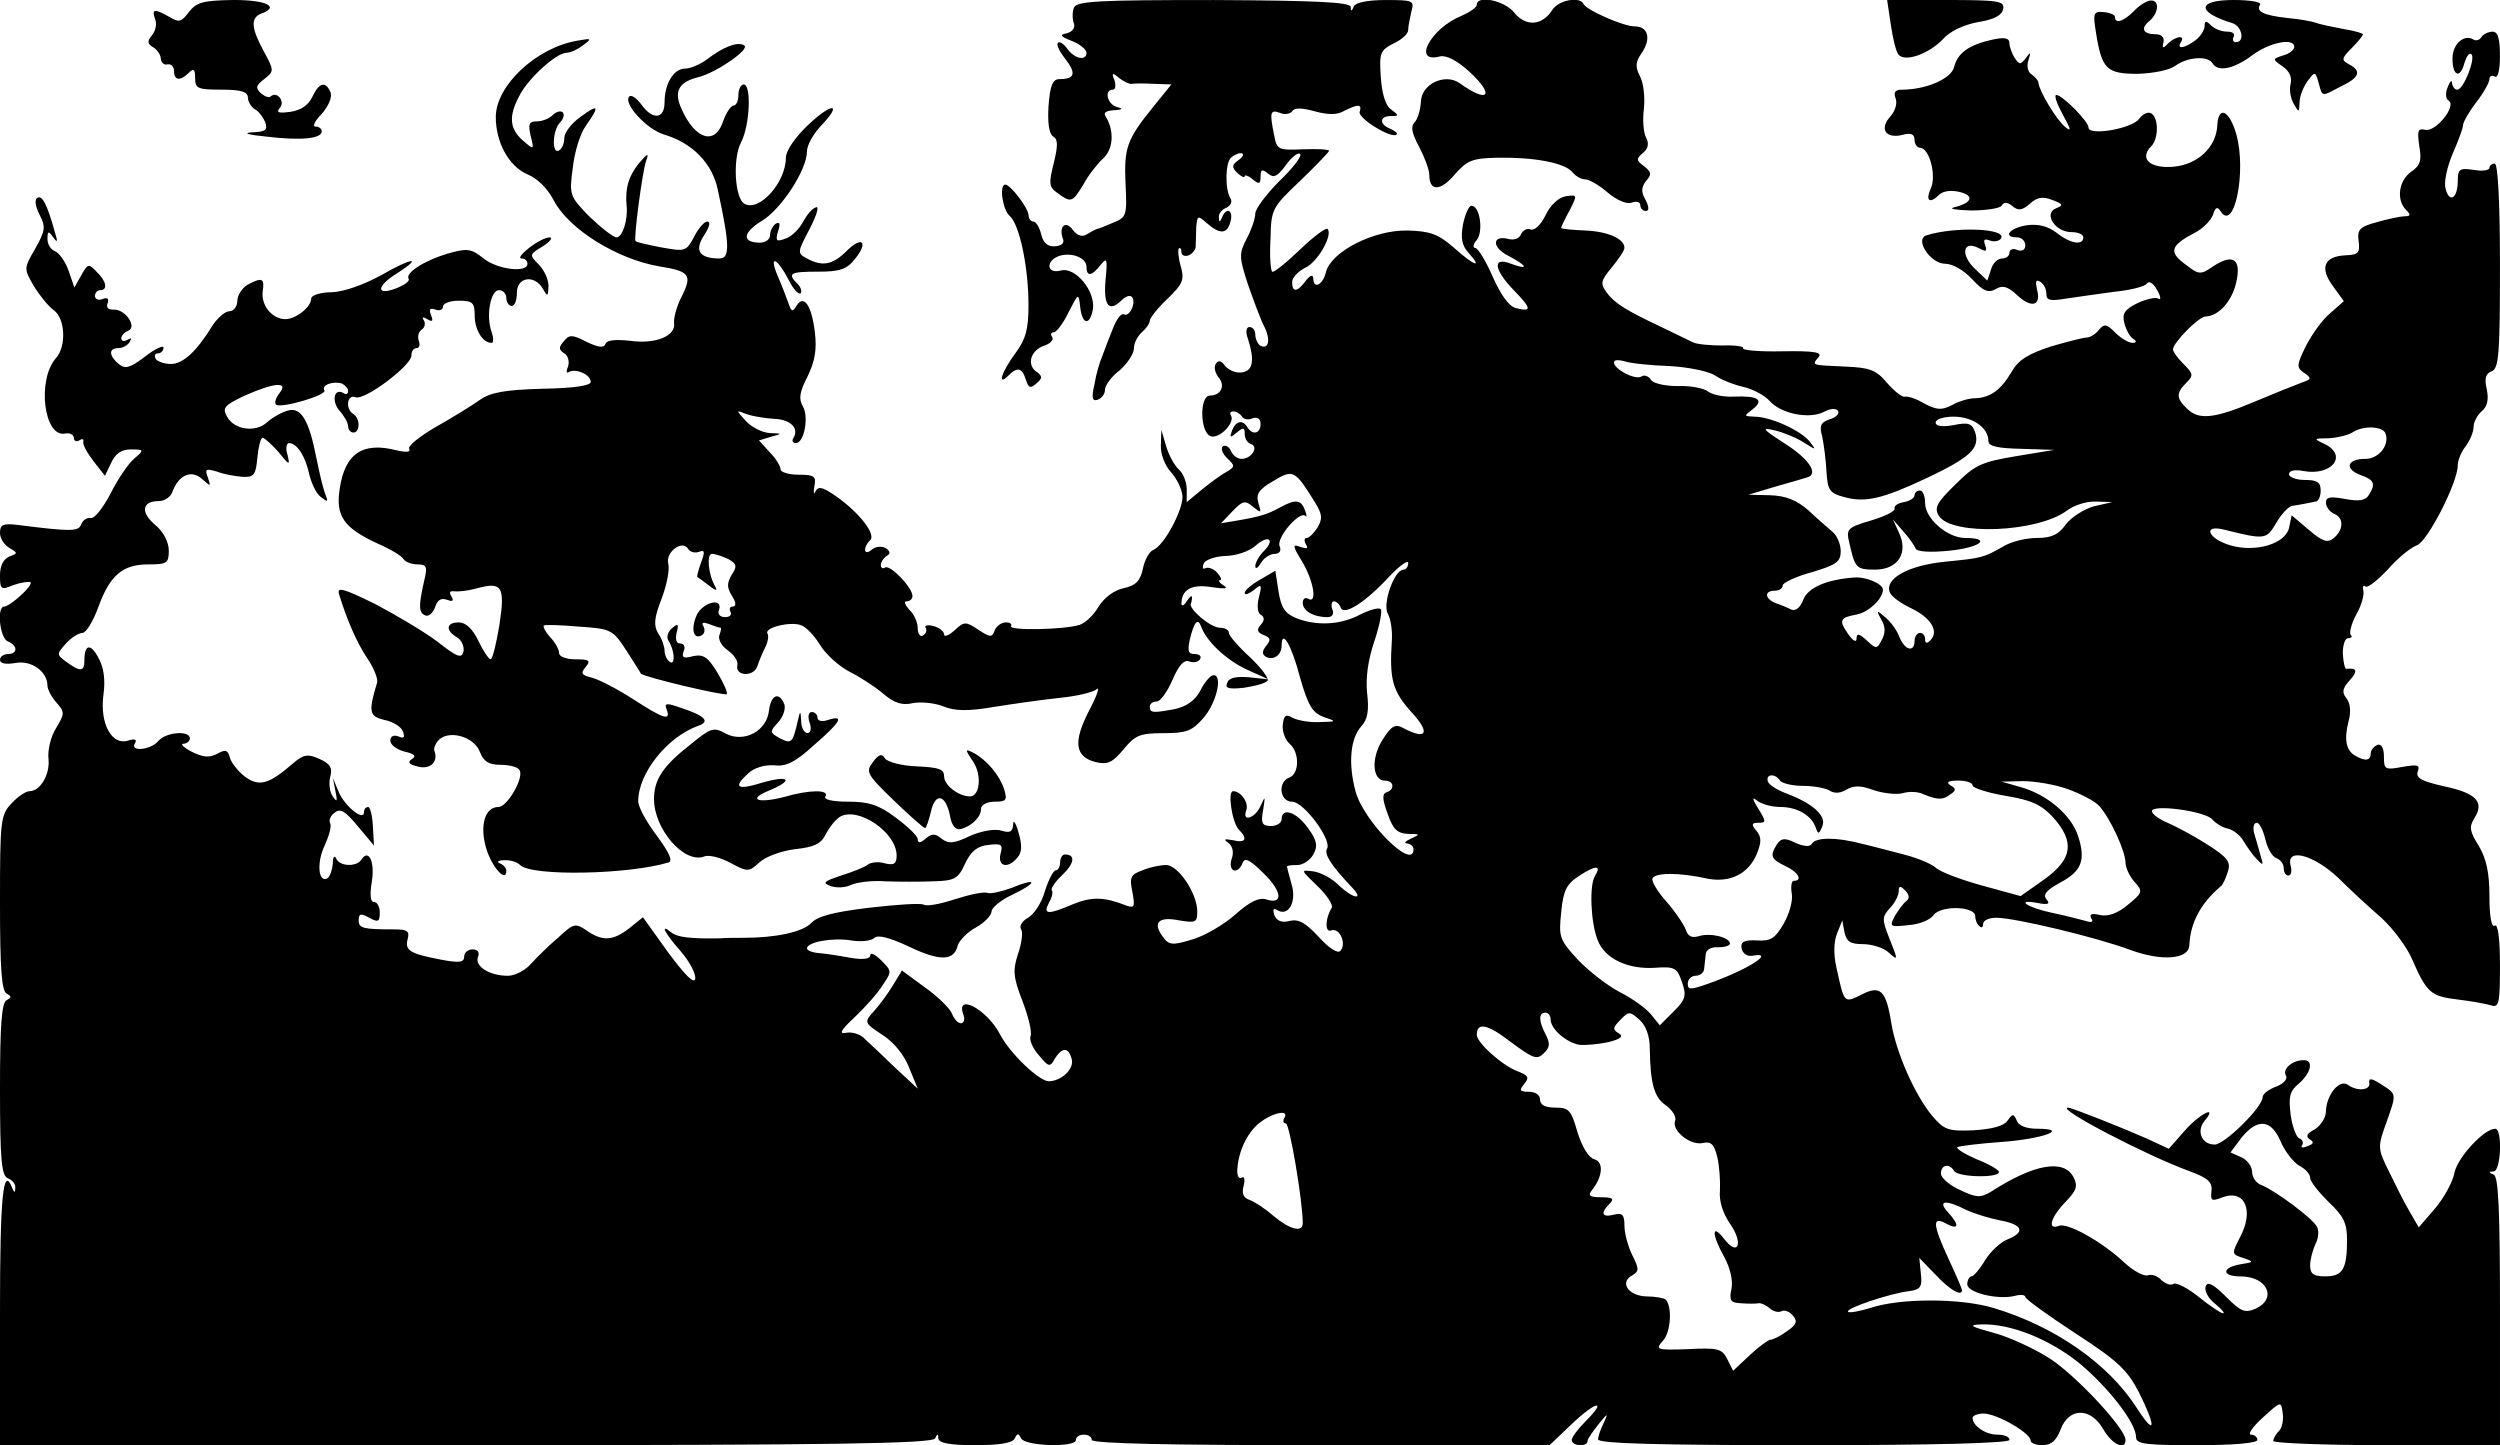 <?xml version="1.0" standalone="no"?>
<!DOCTYPE svg PUBLIC "-//W3C//DTD SVG 20010904//EN"
 "http://www.w3.org/TR/2001/REC-SVG-20010904/DTD/svg10.dtd">
<svg version="1.0" xmlns="http://www.w3.org/2000/svg"
 width="474pt" height="274pt" viewBox="0 0 474 274"
 preserveAspectRatio="xMidYMid meet">
<g transform="translate(0,274) scale(0.1,-0.1)"
fill="#000000" stroke="none">
<path d="M358 2717 c-14 -19 -19 -20 -37 -9 -28 16 -34 15 -27 -4 4 -9 1 -23
-6 -31 -9 -11 -9 -16 3 -23 8 -5 14 -15 14 -22 1 -7 6 -12 13 -10 7 1 12 -5
12 -13 0 -18 12 -19 28 -3 9 9 12 7 12 -10 0 -20 5 -22 50 -22 37 0 50 -4 50
-15 0 -7 6 -18 13 -22 8 -4 16 -16 20 -25 5 -15 0 -18 -26 -19 -18 -1 -5 -5
28 -8 66 -8 105 -4 105 10 0 5 -5 9 -12 9 -6 0 -1 11 12 24 13 15 20 32 17 40
-9 23 -22 20 -35 -8 -7 -15 -21 -25 -41 -28 -23 -3 -28 -2 -20 8 10 12 -6 32
-18 21 -3 -3 -11 0 -18 6 -11 10 -10 15 6 27 19 15 19 16 -1 53 -24 44 -25 63
-5 71 36 13 11 26 -52 26 -58 -1 -70 -4 -85 -23z"/>
<path d="M2036 2725 c-3 -8 -3 -21 0 -29 3 -8 -2 -16 -13 -19 -15 -3 -13 -6
10 -15 15 -6 27 -16 27 -22 0 -16 -22 -12 -36 7 -7 10 -15 15 -18 12 -4 -3 3
-17 14 -31 21 -27 18 -38 -11 -38 -13 0 -18 -11 -21 -51 -2 -32 1 -53 9 -58 9
-5 9 -17 1 -50 -10 -39 -9 -46 7 -57 26 -19 28 -18 49 16 9 17 26 39 37 49 20
18 22 52 6 79 -6 8 -1 12 15 13 17 1 18 3 6 6 -19 5 -25 33 -8 33 5 0 6 8 3
18 -6 14 -4 15 9 4 9 -7 20 -12 24 -11 5 1 24 1 42 0 l33 -1 -34 -42 c-51 -63
-56 -78 -53 -147 3 -59 2 -63 -23 -73 -14 -6 -28 -12 -31 -12 -3 -1 -11 -5
-19 -10 -9 -6 -18 -3 -27 8 -13 19 -27 7 -19 -16 4 -9 -2 -14 -15 -15 -13 -1
-22 6 -26 23 -3 13 -10 24 -15 24 -5 0 -9 6 -9 13 -1 13 -34 57 -44 57 -12 0
-5 -48 8 -59 19 -16 36 -97 36 -170 0 -45 -5 -64 -25 -91 -26 -35 -35 -64 -13
-42 17 17 26 15 33 -8 5 -16 9 -17 20 -7 12 10 12 14 -1 23 -18 14 -9 41 17
49 11 4 17 11 14 16 -4 5 -2 9 3 9 5 0 18 17 28 38 19 37 19 37 22 10 4 -34
18 -36 24 -5 6 34 -33 82 -61 74 -27 -7 -29 19 -2 28 24 7 51 -4 51 -21 0 -19
10 -18 27 4 12 15 13 11 9 -30 -4 -49 7 -61 32 -36 6 6 15 9 18 5 9 -9 -4 -39
-15 -33 -5 3 -14 -9 -21 -27 -7 -17 -16 -41 -20 -52 -5 -11 -12 -35 -15 -54
-6 -26 -4 -32 6 -29 8 3 14 11 14 19 0 8 12 25 28 37 15 13 27 32 27 42 0 10
7 23 15 30 8 7 15 17 15 22 0 5 15 24 33 41 29 28 33 36 26 61 -5 17 -6 32 -4
35 3 2 5 -1 5 -7 0 -6 6 -9 14 -6 7 3 13 11 13 17 0 7 1 23 1 36 2 23 3 23 20
8 25 -22 39 -21 45 3 6 22 -8 28 -16 8 -4 -10 -6 -10 -6 0 -1 7 6 15 14 18 8
4 12 11 8 18 -11 17 -10 70 2 78 17 13 31 8 14 -5 -14 -10 -14 -14 -3 -25 8
-7 14 -10 14 -6 0 3 7 1 15 -6 12 -10 15 -9 15 5 0 14 3 15 14 6 11 -9 18 -6
34 16 11 15 23 25 27 21 4 -4 -14 -27 -39 -51 -25 -25 -46 -53 -46 -62 0 -9
-7 -30 -16 -47 -15 -29 -15 -35 2 -87 11 -31 24 -67 31 -80 13 -26 8 -45 -8
-36 -5 4 -9 13 -9 21 0 8 -5 14 -11 14 -6 0 -8 -9 -3 -22 13 -41 10 -61 -11
-64 -11 -2 -25 4 -32 12 -7 10 -13 12 -18 4 -4 -6 -1 -17 5 -25 14 -16 5 -35
-16 -35 -20 0 -19 -69 1 -77 17 -6 47 26 39 39 -3 5 -1 8 5 8 5 0 12 -4 16
-10 3 -5 12 -7 20 -3 9 3 15 -1 15 -11 0 -18 -15 -22 -25 -6 -9 15 -22 12 -29
-6 -5 -14 -4 -15 9 -4 12 10 15 10 15 -3 0 -8 5 -17 12 -19 15 -5 1 -28 -18
-28 -8 0 -17 7 -20 15 -4 8 -10 12 -15 9 -5 -3 -2 -13 7 -22 16 -15 16 -17 -1
-27 -10 -5 -31 -21 -46 -33 l-29 -24 0 25 c0 13 -7 30 -15 37 -8 7 -19 27 -24
44 l-9 31 -1 -29 c-1 -17 8 -39 19 -51 11 -12 21 -32 22 -46 1 -26 -35 -94
-56 -102 -7 -3 -16 -19 -19 -35 -5 -23 -13 -32 -36 -37 -19 -4 -37 -18 -48
-35 -9 -16 -26 -32 -37 -35 -30 -9 -135 -11 -129 -2 2 4 -2 7 -10 7 -8 0 -18
-7 -21 -15 -5 -14 -8 -14 -31 1 -24 16 -27 16 -45 -1 -11 -10 -20 -13 -20 -8
0 6 -9 13 -20 16 -11 3 -18 1 -15 -3 3 -5 1 -11 -5 -15 -5 -3 -10 3 -10 14 0
11 -7 27 -16 35 -8 9 -11 16 -5 16 6 0 11 4 11 10 0 16 -42 60 -52 54 -4 -3
-8 -1 -8 5 0 5 5 13 11 17 8 4 7 9 -2 15 -8 4 -19 3 -26 -3 -15 -13 -18 3 -3
18 12 12 -26 58 -72 88 -20 13 -27 14 -32 4 -3 -7 -4 -3 -2 10 4 19 0 22 -30
22 -19 0 -34 5 -34 10 0 6 -9 21 -21 33 l-20 22 23 7 c22 6 22 6 -3 7 -14 1
-34 11 -45 23 -19 21 -19 21 1 13 11 -4 35 -8 52 -9 32 -1 49 -18 37 -37 -3
-5 -1 -9 5 -9 16 0 25 51 13 70 -8 14 -6 27 9 56 14 29 18 51 14 84 -6 51 -21
73 -35 50 -7 -12 -10 -11 -15 5 -4 11 -13 35 -21 53 -17 41 0 33 22 -10 8 -16
18 -27 22 -24 3 4 0 12 -6 18 -20 20 -14 23 39 23 41 0 54 4 70 24 26 32 14
45 -16 15 -26 -26 -46 -30 -75 -14 -19 10 -18 12 5 56 13 25 19 44 12 41 -7
-2 -17 -14 -24 -27 -7 -13 -21 -28 -33 -32 -18 -7 -20 -5 -15 13 5 15 4 19 -4
15 -6 -4 -11 -14 -11 -22 0 -8 -9 -14 -19 -14 -35 0 -33 19 3 41 37 22 86 97
86 132 0 12 12 33 27 49 42 44 20 44 -26 0 -24 -23 -41 -48 -41 -61 0 -47 -51
-104 -79 -87 -18 11 -22 86 -6 116 17 33 20 110 5 110 -5 0 -10 -9 -10 -20 0
-11 -4 -20 -9 -20 -5 0 -14 -13 -20 -30 -15 -46 -53 -35 -79 24 -15 33 -5 51
33 60 34 9 98 53 86 60 -12 8 -40 -3 -70 -26 -13 -10 -32 -18 -42 -18 -22 0
-39 -29 -39 -64 0 -32 -23 -34 -44 -4 -9 12 -19 19 -23 15 -12 -13 33 -62 66
-72 54 -16 92 -55 102 -105 23 -106 23 -130 3 -130 -38 0 -48 15 -29 44 10 15
13 26 6 26 -6 0 -17 -13 -25 -29 -15 -28 -17 -28 -62 -20 -26 5 -48 10 -49 12
-4 4 13 132 20 152 6 16 3 15 -14 -5 -19 -24 -26 -46 -23 -80 3 -27 -8 -60
-19 -60 -6 0 -29 18 -51 39 -38 39 -39 41 -32 93 3 29 14 65 25 80 27 38 24
42 -11 16 -17 -12 -30 -30 -30 -39 0 -10 -4 -21 -10 -24 -14 -9 -13 38 2 53 6
6 9 15 5 19 -4 4 -13 1 -19 -5 -7 -7 -20 -12 -30 -12 -15 0 -17 -5 -12 -27 7
-28 7 -28 -15 -9 -25 22 -27 46 -6 85 16 32 70 81 89 81 7 0 21 6 31 14 18 13
17 14 -10 9 -78 -13 -155 -85 -155 -145 0 -48 25 -93 59 -108 20 -8 39 -27 51
-50 28 -54 119 -111 200 -125 57 -9 63 -16 43 -56 -10 -19 -16 -42 -15 -51 4
-25 -35 -41 -84 -34 -28 3 -44 1 -46 -6 -3 -8 -13 -7 -36 4 -27 14 -33 14 -43
1 -10 -11 -10 -16 1 -23 7 -4 10 -15 7 -25 -4 -9 -3 -14 2 -10 13 7 41 -5 41
-19 0 -7 -31 -12 -92 -13 -71 -2 -98 -7 -118 -21 -14 -10 -51 -33 -83 -51 -31
-18 -55 -37 -51 -42 3 -6 -5 -7 -23 -3 -65 17 -99 -5 -109 -73 -8 -52 8 -74
73 -104 23 -10 45 -23 48 -29 3 -5 15 -10 26 -10 18 0 20 -4 13 -32 -11 -49
-10 -60 3 -65 6 -2 14 5 18 16 4 13 11 18 22 14 11 -4 14 -3 9 6 -5 8 -3 11 5
10 8 -1 26 1 41 5 50 14 56 5 45 -68 -6 -36 -13 -66 -17 -66 -3 0 -14 16 -23
35 -11 23 -24 35 -37 35 -24 0 -26 -15 -4 -28 9 -5 14 -17 13 -26 -3 -15 -11
-13 -49 17 -25 19 -79 51 -119 72 -61 30 -73 33 -68 18 14 -46 33 -91 54 -122
12 -18 20 -38 18 -45 -17 -56 -15 -64 14 -71 16 -3 32 -13 35 -22 4 -11 2 -14
-9 -9 -9 3 -15 0 -15 -8 0 -8 12 -17 27 -21 19 -4 23 -9 14 -14 -9 -6 -6 -10
10 -14 24 -7 40 8 33 28 -3 6 2 17 10 24 21 17 66 3 76 -25 7 -18 17 -24 39
-24 16 0 33 -4 36 -10 9 -14 -23 -70 -40 -70 -26 0 -36 -36 -23 -79 11 -36 38
-65 38 -42 0 5 -6 12 -12 14 -7 3 -4 6 7 6 12 1 25 -3 31 -9 22 -22 207 -18
282 5 8 3 0 20 -23 51 -19 25 -35 54 -35 65 0 53 55 122 114 143 23 8 13 19
-33 34 -28 10 -32 9 -27 -3 8 -22 -4 -19 -63 19 -29 19 -64 37 -78 41 -20 5
-23 8 -13 20 11 13 7 15 -19 15 -17 0 -31 5 -31 12 0 6 -7 20 -17 30 -9 10
-14 20 -12 22 2 2 32 1 67 -2 61 -4 64 -6 90 -46 14 -22 27 -42 27 -43 3 -6
159 -43 163 -39 2 3 -6 21 -18 41 -18 30 -27 35 -46 31 -18 -5 -22 -3 -18 9 4
8 1 15 -6 15 -8 0 -10 8 -7 21 4 16 3 18 -9 8 -7 -6 -11 -16 -7 -23 12 -18 14
-48 3 -41 -5 3 -10 13 -10 21 0 8 -5 23 -12 33 -9 15 -8 29 6 65 10 26 16 56
13 67 -6 22 27 47 38 28 4 -6 13 -8 21 -5 10 4 11 0 3 -21 -5 -14 -8 -26 -7
-27 2 -1 12 -8 22 -16 13 -10 17 -11 12 -2 -13 22 -17 62 -6 62 6 0 20 -5 31
-10 16 -9 17 -14 6 -30 -9 -16 -9 -24 1 -40 8 -13 8 -20 1 -20 -5 0 -7 -4 -4
-10 3 -5 -1 -10 -10 -10 -10 0 -15 6 -12 13 9 25 -30 16 -42 -9 -12 -27 -6
-48 10 -38 5 3 6 10 3 16 -5 8 -1 9 10 5 10 -4 19 -7 22 -7 2 0 1 -6 -2 -14
-3 -8 4 -21 16 -29 11 -8 20 -20 18 -28 -5 -21 31 -23 38 -2 3 10 10 26 15 36
5 10 7 22 4 26 -6 11 42 23 63 16 10 -3 26 -20 37 -38 11 -18 35 -39 53 -49
18 -9 47 -27 64 -41 23 -20 38 -25 59 -20 16 3 42 0 57 -6 22 -9 46 -10 98 -1
38 6 94 14 124 17 30 3 61 10 69 16 7 7 1 -12 -14 -40 -31 -60 -27 -88 13 -98
22 -5 31 -1 52 24 22 27 31 31 76 31 43 0 54 4 75 28 25 28 38 82 20 82 -6 0
-17 -13 -25 -29 -10 -19 -26 -30 -47 -35 -42 -8 -49 -8 -49 4 0 6 6 10 13 10
7 0 20 18 30 41 12 28 22 39 32 35 8 -3 17 -1 20 4 4 6 -1 10 -10 10 -12 0
-14 6 -9 28 8 33 15 41 21 25 10 -29 48 -64 86 -82 l42 -19 -37 4 c-24 2 -38
-1 -41 -10 -5 -11 2 -13 31 -10 20 3 40 8 45 13 4 4 -11 24 -33 45 -22 20 -40
41 -40 46 0 6 -8 10 -18 10 -17 0 -60 37 -54 46 1 2 2 7 2 12 0 4 -5 0 -10 -8
-5 -8 -10 -10 -10 -5 0 27 19 38 56 32 27 -4 34 -3 24 3 -8 5 -11 10 -7 10 4
0 2 6 -5 14 -7 8 -17 11 -22 9 -5 -3 -7 0 -4 8 2 7 20 14 41 15 20 0 46 9 57
19 24 22 39 13 16 -10 -9 -9 -16 -22 -16 -28 0 -7 5 -4 11 6 5 9 17 17 26 17
9 0 13 6 9 15 -6 16 38 67 49 57 3 -4 3 1 -1 11 -7 20 -18 21 -47 5 -24 -13
-36 -17 -82 -25 l-30 -5 22 23 c19 20 24 21 39 8 15 -12 16 -12 10 7 -5 17 0
26 28 42 38 23 41 21 79 -40 14 -23 15 -31 5 -48 -7 -11 -16 -20 -21 -20 -4 0
-5 -5 -1 -12 5 -8 2 -9 -10 -5 -16 6 -16 3 3 -28 22 -37 29 -81 11 -70 -5 3
-10 0 -10 -8 0 -15 20 -27 47 -27 9 0 13 6 9 15 -3 8 -1 15 3 15 5 0 11 -6 13
-12 6 -16 47 10 93 60 19 20 35 31 35 25 0 -7 -4 -13 -9 -13 -17 0 -40 -63
-30 -83 6 -10 9 -33 8 -50 -5 -75 1 -97 37 -137 37 -40 29 -54 -16 -30 -15 8
-22 4 -39 -23 -22 -35 -19 -77 5 -77 17 0 19 -17 3 -22 -9 -3 -8 -14 2 -41 10
-29 18 -37 39 -38 23 0 23 -1 5 -9 -11 -5 -14 -9 -7 -9 6 -1 12 -5 12 -11 0
-42 -95 53 -110 110 -14 52 -10 100 11 123 12 13 15 30 11 63 -3 30 2 64 14
99 10 30 15 57 12 60 -3 4 -21 -1 -39 -10 -37 -20 -83 -22 -121 -7 -22 9 -29
20 -34 51 l-6 39 -29 -17 c-16 -9 -29 -20 -29 -25 0 -5 7 -2 17 5 15 13 16 11
10 -13 -4 -15 -3 -30 3 -33 8 -5 8 -11 0 -20 -8 -9 -6 -14 6 -19 13 -5 14 -9
5 -20 -8 -10 -9 -16 -1 -21 14 -8 30 3 30 21 0 33 19 1 35 -61 15 -52 23 -66
44 -74 26 -9 26 -9 -7 -10 -18 -1 -41 3 -51 8 -13 8 -17 5 -19 -14 -1 -12 5
-28 13 -35 19 -16 19 -56 0 -64 -23 -8 -19 -46 5 -46 22 0 76 -73 66 -89 -6
-10 8 -32 47 -73 25 -26 2 -22 -25 4 -13 13 -34 24 -48 26 -25 3 -24 3 8 -28
18 -17 30 -36 27 -41 -13 -21 -13 -48 -1 -43 16 6 30 -26 17 -39 -5 -5 -21 5
-41 27 -25 27 -38 34 -55 30 -15 -4 -24 0 -29 11 -3 10 -2 14 5 10 21 -14 38
14 28 48 -5 18 -9 33 -9 34 0 2 9 3 20 3 10 0 24 9 30 20 9 16 7 27 -10 50
-22 31 -50 40 -50 17 0 -7 -9 -13 -20 -13 -17 0 -20 5 -15 31 4 26 4 27 -5 7
-10 -23 -36 -32 -27 -8 5 14 -10 36 -25 36 -11 0 -2 -60 11 -73 17 -17 13 -26
-11 -20 -17 3 -19 2 -9 -5 8 -6 11 -18 6 -31 -7 -24 12 -30 21 -7 4 11 14 6
40 -20 36 -35 37 -60 4 -49 -13 4 -31 -5 -57 -28 -21 -19 -58 -41 -82 -48 -39
-12 -45 -11 -57 6 -19 26 -7 38 32 30 31 -5 34 -4 34 17 0 34 -36 88 -59 88
-11 0 -31 -4 -45 -10 -22 -8 -25 -13 -19 -41 5 -28 4 -31 -11 -26 -43 17 -66
17 -101 3 -49 -21 -58 -20 -46 3 6 10 8 21 5 23 -2 3 6 16 20 29 23 22 26 39
5 39 -5 0 -9 -7 -9 -15 0 -8 -4 -15 -8 -15 -5 0 -14 -18 -21 -40 -6 -22 -21
-44 -32 -50 -11 -6 -17 -16 -13 -22 4 -5 1 -27 -6 -47 -10 -31 -9 -44 9 -90
11 -29 18 -58 15 -65 -3 -7 4 -24 16 -37 18 -22 21 -23 30 -6 14 22 26 22 32
-1 5 -19 -20 -42 -44 -42 -19 1 -74 54 -92 89 -25 48 -86 80 -69 36 3 -8 0
-15 -5 -15 -6 0 -13 8 -17 18 -3 9 -26 32 -50 49 l-45 33 -17 -28 c-9 -15 -25
-37 -36 -49 -19 -21 -19 -22 16 -45 22 -14 42 -39 51 -63 l16 -39 -42 39 c-23
22 -49 47 -58 55 -8 9 -24 14 -35 12 -15 -3 -12 4 16 30 20 19 44 46 53 61 17
25 17 26 -3 46 -12 12 -21 16 -21 10 0 -7 -13 -9 -37 -5 -21 4 -48 8 -60 9
-13 1 -23 5 -23 9 0 12 49 21 84 15 19 -3 38 -1 44 5 6 6 28 1 66 -17 59 -28
85 -27 92 3 3 9 18 25 35 34 16 9 29 23 29 30 0 7 18 22 40 32 48 23 47 33 -1
13 -19 -7 -40 -12 -46 -10 -7 3 -35 -3 -63 -12 -27 -9 -54 -14 -59 -10 -6 3
-52 0 -103 -6 -67 -8 -98 -16 -110 -29 -16 -17 -67 -28 -128 -28 -14 0 -34 0
-45 -1 -55 -1 -81 2 -92 11 -23 19 -13 -1 18 -36 17 -20 29 -43 27 -52 -2 -10
-19 7 -51 50 l-48 67 -26 -21 c-31 -24 -51 -25 -81 -4 -21 14 -24 14 -53 -13
-18 -15 -41 -38 -52 -50 -11 -13 -31 -23 -44 -23 -35 0 -63 18 -57 35 4 9 0
15 -10 15 -9 0 -16 -6 -16 -14 0 -11 -10 -12 -46 -5 -57 11 -67 17 -61 39 4
15 -1 18 -27 18 -57 0 -66 2 -66 17 0 13 4 14 20 5 17 -9 20 -8 20 10 0 11 -5
20 -11 20 -7 0 -8 14 -4 39 6 37 -6 63 -20 41 -9 -14 -42 -13 -48 3 -3 6 -6 2
-6 -10 -1 -12 -5 -24 -10 -28 -18 -10 -21 31 -5 63 8 18 13 36 10 41 -3 5 0
14 8 20 11 9 20 4 44 -25 l31 -37 -2 36 c-1 20 -5 37 -9 37 -5 0 -8 -5 -8 -10
0 -18 -37 12 -48 39 l-11 26 5 -25 c4 -19 3 -22 -5 -10 -6 8 -8 25 -5 37 5 17
0 25 -20 34 -22 10 -30 9 -49 -7 -47 -41 -65 -46 -92 -27 -13 10 -26 26 -29
36 -4 15 -8 17 -24 8 -15 -8 -27 -7 -49 4 -15 8 -22 15 -15 15 6 0 12 5 12 10
0 16 -46 12 -60 -5 -14 -17 -55 -21 -44 -4 4 7 0 9 -13 5 -31 -10 -54 32 -47
86 4 28 1 52 -9 70 -15 29 -27 27 -27 -4 0 -22 -8 -22 -34 -3 -19 14 -19 15
-1 35 10 11 24 20 31 20 7 0 20 21 30 48 22 61 46 82 95 82 35 0 39 2 39 26 0
16 -10 36 -26 49 -28 24 -25 45 7 45 11 0 23 8 26 18 12 32 36 42 56 24 17
-15 17 -15 11 3 -6 16 -4 17 17 11 13 -5 35 -9 49 -10 22 -1 25 4 28 37 2 20
6 37 10 37 3 0 17 -12 30 -27 21 -26 22 -26 17 -5 -4 12 -2 22 3 22 15 0 31
-25 38 -58 4 -17 13 -37 22 -44 14 -11 15 -10 8 7 -4 11 -11 41 -16 66 -14 72
-29 97 -53 91 -12 -3 -30 -13 -40 -22 -22 -21 -64 -15 -77 11 -9 16 -4 21 34
39 56 25 84 27 66 5 -7 -9 -10 -18 -7 -22 9 -8 98 18 92 27 -6 10 16 18 33 13
6 -3 12 -9 12 -14 0 -6 -4 -8 -9 -4 -18 10 -23 -16 -7 -34 9 -10 16 -23 16
-29 0 -7 5 -12 10 -12 13 0 13 27 0 35 -16 10 -12 38 4 32 17 -7 106 60 106
79 0 8 4 14 10 14 5 0 7 6 4 14 -3 8 0 17 5 21 6 3 8 11 5 17 -5 7 -2 8 6 3
10 -6 12 -4 7 8 -4 11 -2 14 9 10 7 -3 14 0 14 6 0 6 14 11 30 11 26 0 30 -4
30 -28 0 -27 15 -52 32 -52 4 0 4 9 0 21 -11 30 -2 79 14 79 8 0 14 -7 14 -15
0 -8 5 -15 10 -15 6 0 10 11 10 25 0 30 33 35 49 8 9 -16 10 -16 11 5 0 12 -8
30 -19 41 -18 18 -17 19 8 34 14 9 20 17 13 17 -8 0 -25 -9 -39 -20 -14 -11
-21 -20 -14 -20 6 0 11 -4 11 -10 0 -18 -57 -11 -83 10 -24 19 -31 20 -69 9
-44 -13 -81 -37 -73 -48 2 -4 -9 -12 -25 -18 -38 -14 -36 5 3 29 50 32 28 30
-29 -3 -35 -19 -71 -32 -95 -33 -22 0 -39 -6 -39 -12 0 -16 -29 -39 -49 -39
-25 0 -46 26 -43 52 4 26 -1 28 -29 13 -10 -6 -19 -20 -19 -30 0 -11 -7 -20
-15 -20 -8 0 -22 -12 -32 -27 -30 -49 -56 -73 -79 -73 -13 0 -26 5 -29 10 -3
6 -1 10 4 10 6 0 11 5 11 11 0 5 -16 -2 -35 -17 -29 -22 -38 -24 -50 -14 -19
16 -19 30 -1 30 8 0 18 5 22 12 4 7 3 8 -4 4 -7 -4 -12 -3 -12 3 0 5 6 11 13
14 18 7 -6 42 -28 40 -10 0 -14 4 -11 12 3 9 0 12 -10 8 -7 -3 -14 0 -14 6 0
6 5 11 10 11 15 0 12 17 -7 35 -15 16 -17 15 -29 -7 l-13 -23 -11 32 c-6 17
-18 34 -26 37 -8 3 -14 13 -14 23 0 15 2 16 11 3 8 -11 9 -9 3 10 -14 51 -24
71 -33 65 -6 -3 -4 -16 4 -32 12 -23 11 -30 -8 -64 -22 -38 -22 -38 -3 -71 11
-18 28 -39 38 -46 22 -16 24 -69 4 -91 -36 -41 -23 -150 17 -143 9 2 17 -2 17
-8 0 -6 5 -8 10 -5 6 4 9 3 8 -2 -2 -5 7 -21 19 -37 l22 -28 12 25 c8 17 19
25 37 25 25 0 26 -1 7 -17 -11 -9 -31 -38 -45 -66 -14 -27 -31 -49 -38 -47 -7
1 -15 -4 -18 -12 -5 -14 -19 -14 -122 -1 -26 3 -32 0 -32 -15 0 -11 8 -23 18
-29 16 -9 16 -10 0 -16 -12 -5 -18 -18 -18 -36 0 -27 2 -28 26 -18 15 5 29 7
32 5 5 -6 -38 -45 -50 -46 -15 0 -8 -61 7 -66 19 -8 19 -24 0 -24 -8 0 -15 -5
-15 -11 0 -7 11 -9 29 -6 30 6 61 -16 61 -43 0 -7 8 -22 17 -32 16 -18 16 -21
-1 -49 -10 -16 -16 -42 -14 -58 3 -30 -16 -61 -36 -61 -7 0 -22 -10 -34 -23
-21 -22 -22 -33 -22 -189 0 -123 3 -168 13 -172 9 -5 9 -7 0 -12 -10 -4 -13
-48 -13 -169 0 -136 3 -164 15 -169 8 -3 15 -11 14 -18 0 -10 -2 -10 -6 0 -17
43 -23 -14 -23 -238 l0 -250 884 0 c698 0 885 3 889 13 4 9 6 9 6 0 1 -9 22
-13 70 -13 46 0 71 4 75 13 5 10 7 10 12 0 7 -15 104 -18 104 -3 0 6 7 10 15
10 8 0 15 -4 15 -10 0 -7 151 -10 434 -10 l434 0 42 40 c46 44 69 48 26 5 -14
-14 -26 -30 -26 -35 0 -12 30 -14 30 -2 0 4 10 18 21 32 17 21 19 22 10 3 -6
-12 -11 -26 -11 -32 0 -8 121 -11 390 -11 253 0 390 4 390 10 0 6 -10 10 -23
10 -23 0 -47 17 -47 32 0 4 10 8 21 8 25 0 89 -37 89 -51 0 -5 10 -9 23 -9 16
0 26 9 34 30 16 42 57 42 81 0 16 -28 42 -41 42 -20 0 21 -89 117 -140 152
-30 20 -80 43 -110 51 -44 12 -49 15 -24 16 56 2 130 -28 187 -74 56 -47 107
-113 107 -140 0 -13 19 -15 115 -15 70 0 115 4 115 10 0 6 -6 10 -12 10 -7 0
3 15 22 32 35 32 35 32 38 9 2 -13 -1 -28 -7 -34 -6 -6 -11 -15 -11 -19 0 -4
97 -8 215 -8 l215 0 0 254 c0 194 -3 256 -12 259 -10 4 -10 6 0 6 14 1 17 81
3 81 -21 0 -70 -53 -77 -82 -3 -18 -20 -49 -37 -69 l-31 -36 -18 31 c-10 17
-27 51 -39 76 -21 42 -21 46 -5 90 20 57 21 55 -9 74 -17 11 -24 13 -23 4 4
-15 -22 -18 -40 -5 -16 12 -41 -18 -42 -50 0 -12 -10 -27 -21 -34 -15 -8 -18
-13 -10 -19 9 -5 8 -9 -4 -13 -9 -4 -14 -3 -10 2 3 5 0 11 -6 13 -5 2 -13 22
-16 45 -4 34 -2 44 16 59 23 20 28 44 9 44 -22 0 -41 -17 -34 -29 4 -6 -3 -15
-18 -21 -14 -5 -26 -14 -26 -20 0 -19 -72 -90 -91 -90 -25 0 -35 26 -19 45 26
31 -9 14 -38 -19 l-30 -34 -43 20 c-48 21 -141 58 -148 58 -25 0 147 -90 229
-120 36 -13 45 -21 43 -38 -2 -19 0 -20 21 -12 43 16 60 -26 33 -76 -16 -31
-16 -32 6 -39 21 -7 21 -8 -5 -12 -36 -6 -36 -23 0 -23 51 0 70 -42 29 -61
-21 -9 -28 -6 -57 23 -24 24 -35 29 -38 19 -3 -8 5 -23 18 -33 12 -10 19 -18
15 -18 -4 0 -25 14 -46 31 -21 17 -43 28 -48 25 -5 -4 -15 0 -23 7 -7 8 -19
12 -26 9 -8 -2 -28 9 -45 25 -43 40 -107 75 -123 69 -23 -9 -16 16 12 45 22
23 24 30 15 48 -19 34 -75 24 -157 -29 -19 -11 -27 -11 -58 4 -20 9 -36 23
-36 31 0 17 16 20 25 5 7 -12 85 -14 85 -2 0 4 -19 15 -42 24 -23 10 -39 20
-37 23 3 2 41 7 85 10 79 6 129 25 66 25 -20 0 -35 6 -38 15 -6 14 -8 14 -18
0 -7 -10 -30 -16 -65 -18 -48 -2 -55 1 -78 28 -33 40 -68 120 -77 175 -10 63
-21 73 -57 54 -33 -16 -32 -17 -47 51 -6 26 -5 50 1 65 l10 25 4 -22 c4 -18
11 -23 35 -23 17 0 40 -7 49 -16 18 -16 18 -15 2 25 -15 38 -15 42 0 59 10 10
17 25 17 32 0 11 3 11 12 2 8 -8 9 -15 3 -20 -6 -4 -15 -17 -22 -28 -11 -21
-10 -22 25 -18 20 1 42 10 48 19 14 19 79 17 79 -2 0 -6 3 -15 8 -19 4 -4 7
-2 7 4 0 7 11 12 25 12 35 0 190 -37 254 -61 60 -22 111 -18 112 9 2 43 22 80
60 112 4 3 9 15 13 27 6 19 0 27 -39 52 -25 16 -59 34 -75 41 -17 7 -30 17
-30 22 0 14 103 0 115 -16 6 -7 19 -15 29 -17 10 -2 24 -13 30 -24 6 -10 17
-26 25 -34 12 -13 13 -12 7 7 -3 12 -9 31 -12 42 -3 11 -1 20 5 20 5 0 12 -14
16 -31 4 -17 13 -33 21 -36 8 -3 14 -11 14 -19 0 -8 4 -14 9 -14 5 0 7 9 4 19
-9 35 45 20 91 -24 22 -22 59 -56 81 -75 22 -20 49 -56 59 -80 27 -62 35 -69
86 -75 25 -3 53 -8 63 -11 15 -5 17 3 17 76 0 52 -4 79 -10 75 -6 -4 -10 17
-10 56 0 45 -6 71 -20 95 -17 27 -19 36 -9 52 20 31 5 48 -56 61 -44 10 -55
16 -51 28 5 13 0 14 -29 9 -33 -6 -35 -5 -35 19 0 17 -5 25 -12 23 -7 -3 -13
-10 -13 -16 0 -14 -10 -16 -29 -5 -18 10 -22 31 -13 66 5 18 3 34 -4 43 -9 11
-8 19 6 34 16 18 14 24 -6 22 -3 -1 -6 12 -7 29 0 16 4 29 10 29 6 0 9 3 5 6
-3 4 1 21 10 38 10 17 16 38 14 46 -2 8 0 12 4 8 4 -3 22 11 42 32 19 22 44
42 55 46 20 6 78 119 78 152 0 10 7 26 15 36 8 11 15 27 15 37 0 9 7 22 15 29
11 9 14 22 10 42 -5 20 -2 30 9 34 14 5 16 33 16 200 0 123 -4 194 -10 194 -5
0 -10 -4 -10 -8 0 -5 -13 -7 -30 -4 -27 4 -30 1 -30 -21 0 -33 -16 -43 -23
-15 -4 12 3 42 13 66 11 25 20 49 20 55 0 5 11 25 25 43 14 18 25 38 25 44 0
6 5 8 10 5 6 -4 10 12 10 39 0 33 -4 46 -14 46 -8 0 -18 -5 -21 -10 -4 -6 -10
-8 -15 -5 -18 11 -40 -8 -40 -36 0 -34 15 -39 23 -7 4 12 9 19 13 15 8 -8 -15
-67 -27 -67 -5 0 -9 6 -10 13 0 6 -4 3 -8 -8 -5 -11 -4 -23 2 -26 15 -10 -25
-60 -45 -55 -14 3 -15 -2 -11 -31 5 -27 2 -37 -16 -49 -23 -17 -28 -53 -9 -72
9 -9 9 -12 -3 -12 -7 0 -31 -5 -52 -11 -33 -9 -38 -14 -35 -36 3 -23 -1 -26
-25 -27 -41 -2 -49 -24 -24 -58 l21 -29 -25 -22 c-15 -12 -35 -40 -47 -63 -18
-37 -18 -41 -3 -51 14 -10 14 -12 -4 -18 -11 -4 -51 -20 -89 -36 -78 -33 -108
-36 -130 -13 -20 19 -20 29 -1 48 14 14 14 17 -5 36 -11 11 -20 23 -20 28 1
13 49 62 62 62 25 1 50 29 58 65 10 44 -6 55 -44 30 -23 -16 -27 -16 -50 2
-35 25 -32 37 16 62 15 8 30 23 34 34 4 14 8 16 14 7 26 -42 50 75 30 146 -13
45 -34 55 -36 16 -2 -41 -37 -74 -83 -78 -44 -4 -66 15 -42 39 14 14 14 54 0
62 -6 4 -16 -1 -23 -10 -13 -19 -96 -33 -96 -17 0 12 -50 62 -61 62 -5 0 1
-17 12 -37 16 -29 17 -34 4 -23 -16 13 -49 68 -50 83 0 4 -6 11 -13 16 -7 4
-10 16 -6 27 5 16 4 16 -5 4 -10 -13 -12 -13 -21 0 -5 8 -10 21 -10 28 0 10
-9 12 -32 7 -45 -10 -66 -25 -73 -52 -5 -22 -53 -43 -99 -43 -13 0 -16 -5 -12
-16 4 -10 -1 -25 -10 -35 -21 -23 -9 -42 22 -35 17 5 24 2 24 -9 0 -8 5 -15
10 -15 18 0 32 -52 21 -77 -11 -24 -2 -30 16 -12 7 7 23 9 39 5 28 -7 23 -21
-11 -29 -11 -3 3 -5 32 -6 28 0 55 4 58 9 5 8 11 7 21 -1 11 -9 18 -8 33 5 13
12 24 14 42 7 21 -8 22 -10 7 -16 -24 -10 -1 -45 29 -45 13 0 23 -4 23 -10 0
-16 -25 -12 -51 9 -16 12 -34 17 -56 14 -33 -5 -47 -23 -18 -23 8 0 15 -7 15
-15 0 -9 -6 -12 -15 -9 -8 4 -15 1 -15 -5 0 -6 -6 -11 -14 -11 -8 0 -18 -9
-21 -21 l-7 -21 -23 22 c-28 26 -24 55 6 40 15 -8 17 -7 13 5 -4 11 -2 13 9 9
8 -3 18 -1 21 4 12 19 -86 23 -141 6 -24 -7 7 -54 35 -54 14 0 35 -12 51 -29
21 -23 31 -27 45 -19 13 8 23 5 41 -12 27 -25 46 -20 37 12 -3 14 -2 19 6 14
7 -4 12 -14 12 -23 0 -13 7 -14 38 -9 20 3 62 9 92 13 30 3 58 10 61 16 4 5
12 0 19 -13 7 -12 8 -20 2 -16 -5 3 -23 -1 -40 -9 -24 -12 -29 -20 -24 -38 3
-12 10 -25 16 -29 8 -5 7 -8 -1 -8 -7 0 -22 9 -32 19 -17 17 -21 18 -32 5 -6
-8 -17 -14 -23 -14 -6 0 -37 -8 -68 -17 -42 -14 -61 -25 -74 -48 -20 -34 -40
-49 -69 -50 -11 0 -29 -5 -40 -11 -24 -13 -33 -12 -62 4 -12 7 -26 11 -31 10
-5 -2 -20 10 -34 26 -21 25 -33 29 -79 31 -66 3 -64 2 -51 18 8 9 -7 12 -69
11 -43 -1 -77 2 -74 6 2 3 -15 6 -38 5 -23 0 -49 2 -57 6 -8 4 -35 17 -60 29
-68 32 -90 46 -104 66 -12 16 -11 22 10 47 13 16 24 32 24 37 0 17 -30 31 -74
33 -25 1 -46 3 -46 5 0 2 7 17 16 33 15 30 15 30 -7 27 -13 -2 -29 -16 -38
-35 -9 -19 -22 -31 -29 -28 -7 3 -15 -2 -18 -9 -3 -8 -13 -12 -24 -9 -31 8
-32 -16 0 -32 36 -19 40 -28 5 -15 -36 14 -33 -11 6 -51 33 -34 34 -41 3 -33
-13 3 -29 26 -44 60 -13 30 -28 54 -33 54 -5 0 -4 7 3 15 13 16 6 65 -10 65
-5 0 -12 -16 -16 -35 -5 -27 -2 -41 11 -55 27 -30 10 -24 -29 11 -29 25 -44
31 -88 32 -64 1 -144 -40 -154 -79 -6 -25 -24 -33 -24 -11 -1 7 -6 5 -14 -5
-16 -22 -26 -23 -26 -3 0 9 11 20 24 27 24 10 54 63 43 74 -3 3 -27 -15 -53
-40 -26 -25 -50 -44 -52 -41 -3 3 -5 31 -3 63 1 55 3 59 56 109 30 29 55 55
55 57 0 3 -22 4 -49 3 -47 -2 -50 -1 -55 26 -9 44 -8 50 11 43 9 -4 19 -2 23
3 4 7 18 7 43 0 25 -7 43 -7 56 1 26 13 34 13 29 -2 -4 -12 61 -52 70 -43 3 2
-3 7 -12 11 -21 8 -21 24 1 24 16 0 16 1 0 13 -10 7 -17 30 -19 62 -3 45 -1
50 25 63 15 7 27 18 27 25 0 7 3 22 6 35 6 21 4 22 -49 22 -35 0 -57 -5 -60
-12 -4 -10 -6 -10 -6 -1 -1 9 -66 12 -260 13 -223 0 -260 -2 -265 -15z m1129
-679 c36 -2 75 -10 87 -18 13 -9 37 -18 55 -22 17 -4 39 -16 48 -26 22 -25 76
-35 103 -21 13 7 23 7 27 2 3 -5 -4 -13 -16 -16 -17 -6 -20 -12 -14 -33 3 -15
7 -45 8 -66 2 -35 6 -41 32 -48 41 -12 74 -4 159 36 82 39 100 56 91 86 -6 17
-12 20 -41 14 -22 -4 -34 -2 -34 5 0 6 15 11 34 11 36 0 66 -21 66 -46 0 -10
16 -14 63 -15 l62 -2 -73 -12 c-66 -11 -78 -17 -115 -54 -35 -34 -40 -44 -31
-59 24 -38 187 -32 243 10 13 10 38 18 55 17 l31 -1 -35 -8 c-18 -5 -42 -20
-53 -34 -14 -20 -28 -26 -55 -26 -21 0 -48 -7 -62 -15 -40 -23 -42 -23 -112
-30 -70 -7 -115 -32 -105 -58 3 -8 21 -21 40 -30 38 -18 54 -44 37 -61 -7 -7
-10 -6 -10 2 0 7 -4 12 -10 12 -5 0 -10 -7 -10 -15 0 -23 -19 -18 -29 8 -5 13
-17 29 -27 37 -16 14 -17 13 -7 -5 8 -13 8 -25 1 -38 -9 -18 -11 -18 -29 -1
-14 13 -19 14 -19 3 0 -8 -7 -4 -16 9 -18 26 -16 31 17 37 23 5 49 30 49 47 0
11 -32 25 -55 23 -52 -4 -87 -19 -96 -42 -5 -14 -14 -22 -22 -19 -6 3 -20 9
-29 12 -22 8 -24 24 -3 24 8 0 15 4 15 10 0 5 25 17 55 25 47 14 55 20 55 40
0 13 -7 30 -16 37 -8 7 -29 25 -46 41 -22 19 -42 27 -72 28 l-41 1 50 15 c28
8 56 16 62 18 22 7 2 36 -46 66 -40 26 -42 29 -16 23 17 -4 41 -14 55 -23 24
-15 24 -15 11 2 -17 21 -74 47 -105 47 -20 1 -20 1 -3 14 23 18 10 26 -36 24
-20 -1 -42 4 -49 10 -8 6 -33 11 -57 10 -24 0 -47 5 -51 12 -4 7 -13 10 -18 6
-12 -7 -52 14 -52 27 0 5 9 5 20 2 12 -4 50 -8 85 -9z m1358 -128 c8 -22 -13
-48 -38 -48 -34 0 -41 -18 -11 -30 28 -10 31 -17 17 -39 -6 -10 -19 -12 -45
-7 -28 5 -36 4 -36 -7 0 -8 7 -17 15 -21 19 -7 19 -30 0 -46 -12 -10 -21 -7
-47 15 l-33 28 -5 -24 c-7 -30 -63 -47 -111 -33 -42 12 -54 40 -13 30 80 -20
81 -19 100 13 10 17 24 32 31 32 7 1 18 3 23 4 6 1 15 3 20 4 6 0 10 10 10 21
0 16 -7 20 -30 20 -16 0 -30 5 -30 11 0 7 11 9 27 6 54 -10 85 29 41 51 -22
10 -22 11 7 11 17 1 37 6 45 11 21 14 58 12 63 -2z m-1148 -658 c3 -5 23 -10
43 -10 20 0 43 -4 51 -9 9 -6 21 -5 32 2 14 8 27 8 51 -1 18 -6 43 -9 55 -6
13 4 31 3 40 -2 27 -11 37 -11 51 0 11 7 11 11 0 17 -9 6 -4 9 15 9 15 0 27
-4 27 -9 0 -5 28 -14 63 -20 49 -8 68 -17 90 -41 41 -46 37 -79 -18 -118 l-44
-31 -73 20 c-40 11 -80 26 -88 34 -8 7 -34 18 -57 24 -24 6 -60 16 -82 21 -49
13 -88 13 -96 0 -3 -6 -15 -5 -31 2 -20 10 -27 9 -35 -3 -14 -22 -11 -28 16
-41 24 -11 34 -28 16 -28 -4 0 -6 -10 -4 -23 3 -13 -4 -39 -15 -58 -16 -28
-25 -34 -51 -32 -25 1 -31 -3 -29 -15 2 -10 11 -16 21 -14 45 8 -10 -27 -84
-53 -34 -12 -39 -12 -39 0 0 8 7 15 15 15 8 0 16 6 16 13 1 6 2 19 3 27 0 9
10 15 24 14 12 0 22 3 22 7 0 12 -38 21 -59 14 -14 -4 -21 0 -25 13 -4 10 -20
34 -36 52 -17 19 -29 39 -27 44 4 12 51 12 105 0 42 -8 77 9 93 47 9 23 9 32
-1 44 -10 12 -9 15 4 15 15 0 15 2 -1 28 -10 16 -11 22 -3 15 8 -7 28 -13 45
-13 33 0 60 -16 68 -40 4 -12 6 -12 12 3 9 20 -18 44 -69 63 -16 6 -32 16 -34
22 -5 15 14 16 23 2z m545 -16 c25 -9 52 -23 60 -32 21 -23 50 -86 50 -108 0
-9 8 -26 17 -36 16 -18 16 -20 -12 -43 -20 -17 -38 -23 -53 -20 -16 4 -21 2
-17 -6 5 -7 1 -9 -11 -5 -11 3 -38 10 -62 15 -48 10 -73 27 -29 19 20 -4 25
-2 17 7 -7 9 0 17 25 31 42 22 50 43 35 89 -13 40 -59 79 -110 93 l-35 10 40
1 c22 0 60 -6 85 -15z m-896 -165 c-11 -18 -8 -88 5 -121 13 -35 56 -56 108
-53 38 3 43 0 52 -27 9 -26 7 -33 -16 -56 l-26 -26 -17 21 c-9 11 -35 30 -59
42 -23 12 -59 40 -79 61 -35 38 -37 43 -32 90 4 42 10 54 35 70 31 20 42 20
29 -1z m-84 -272 c0 -18 30 -44 55 -48 11 -1 35 1 54 5 24 6 30 11 20 17 -12
7 -11 11 3 25 16 17 18 17 37 0 12 -11 19 -31 19 -54 1 -66 8 -93 31 -108 12
-9 20 -22 17 -29 -7 -19 30 -48 53 -42 15 3 21 -2 27 -27 4 -17 6 -46 5 -63
-2 -21 6 -44 19 -63 26 -37 16 -64 -11 -29 -24 31 -24 9 0 -34 11 -20 17 -44
14 -60 -5 -23 -2 -27 18 -28 13 -1 28 -1 33 0 4 1 14 -3 22 -10 7 -6 17 -8 22
-5 6 3 15 -1 21 -8 10 -11 7 -18 -11 -30 -12 -9 -26 -16 -31 -16 -4 0 -22 -13
-39 -29 l-32 -30 -11 22 c-10 20 -18 22 -75 19 -60 -2 -62 -1 -47 16 15 16 18
65 5 78 -3 3 -20 6 -36 6 -35 1 -52 27 -27 40 13 8 13 12 0 38 -8 16 -15 41
-15 56 0 21 -4 25 -20 21 -23 -6 -26 3 -8 21 9 9 6 12 -16 12 -21 0 -26 3 -18
13 21 26 23 54 5 59 -11 3 -23 23 -32 51 -12 42 -16 47 -42 47 -19 0 -29 5
-29 15 0 9 -9 15 -21 15 -18 0 -19 3 -9 15 10 12 8 16 -13 24 -29 11 -77 54
-77 69 0 25 21 20 65 -14 42 -31 49 -34 62 -21 12 11 12 19 4 35 -14 26 -14
42 -1 42 6 0 10 -6 10 -13z m-505 -187 c-3 -5 -2 -10 3 -10 7 0 32 -147 32
-189 0 -19 -25 -12 -56 14 -16 14 -36 27 -45 30 -12 4 -15 13 -11 27 3 12 1
19 -4 15 -5 -3 -9 4 -8 16 2 36 21 74 46 91 25 18 53 22 43 6z m1889 -44 c8
-19 24 -39 35 -46 12 -6 21 -16 21 -23 0 -7 16 -27 35 -46 28 -26 35 -40 35
-71 0 -56 -8 -70 -41 -70 -23 0 -29 5 -29 21 0 11 5 29 10 40 6 11 7 26 3 33
-9 17 -80 69 -105 79 -10 3 -18 15 -18 25 0 10 -9 23 -21 28 l-20 9 21 28 c30
37 56 35 74 -7z m-596 -130 c15 -7 44 -16 65 -20 42 -8 48 -22 13 -36 -13 -5
-32 -23 -42 -39 -10 -17 -22 -31 -26 -31 -4 0 -8 -7 -8 -15 0 -16 58 -30 90
-22 11 3 20 2 20 -2 0 -4 43 -35 95 -69 80 -52 98 -69 120 -111 34 -68 32 -86
-4 -30 -54 84 -155 154 -271 189 -63 19 -178 19 -234 0 -20 -6 -40 -10 -42 -7
-6 6 80 35 116 39 21 3 25 8 22 33 l-3 30 31 -32 c27 -29 50 -42 50 -29 0 2
-11 28 -25 58 -31 67 -32 83 -5 68 24 -13 26 -3 3 22 -20 22 -4 24 35 4z"/>
<path d="M3630 1801 c0 -5 -9 -11 -20 -13 -12 -2 -19 -7 -18 -12 2 -5 -18 -15
-45 -23 -44 -13 -47 -16 -41 -41 11 -49 13 -52 49 -52 44 0 64 32 45 71 l-11
24 20 -23 c11 -12 21 -27 23 -32 2 -6 27 -8 65 -4 58 6 80 24 29 24 -34 0 -76
37 -76 66 0 13 -4 24 -10 24 -5 0 -10 -4 -10 -9z"/>
<path d="M2800 2731 c0 -5 -13 -14 -29 -21 -59 -24 -94 -91 -41 -77 12 3 33
-8 56 -29 49 -45 36 -61 -18 -22 -28 20 -73 -1 -74 -35 -1 -16 -6 -33 -12 -39
-8 -8 -5 -21 9 -47 10 -19 19 -43 19 -53 0 -31 21 -31 48 1 24 27 33 31 82 32
71 1 126 -10 141 -27 6 -8 17 -14 24 -14 8 0 27 -11 43 -25 18 -15 37 -23 46
-19 9 3 16 1 16 -5 0 -6 5 -11 10 -11 7 0 7 7 0 21 -9 15 -8 24 1 36 11 12 10
17 -4 28 -15 11 -15 14 -2 25 10 8 12 18 6 29 -5 9 -7 34 -4 56 2 22 -1 49 -8
61 -9 18 -8 27 4 44 18 27 12 50 -14 50 -21 0 -92 31 -97 43 -7 14 -47 7 -59
-12 -19 -30 -50 -32 -72 -5 -18 23 -71 34 -71 15z"/>
<path d="M3585 2693 c4 -27 10 -52 15 -57 13 -14 57 2 83 29 14 16 40 28 67
33 31 5 46 13 48 25 3 15 -8 17 -108 17 l-112 0 7 -47z"/>
<path d="M4046 2719 c-20 -20 -36 -25 -36 -11 0 4 -10 8 -21 9 -20 2 -21 -2
-15 -39 11 -69 20 -78 79 -78 30 1 60 7 71 15 23 17 62 20 71 5 10 -17 40 -11
75 15 33 25 80 34 80 16 0 -5 -9 -13 -21 -16 -21 -7 -21 -7 -1 -21 13 -9 18
-21 15 -33 -3 -11 0 -28 6 -38 10 -17 10 -17 11 3 0 11 7 29 15 40 14 19 15
19 21 -3 8 -27 4 -27 42 -7 36 17 40 29 16 42 -15 8 -15 11 5 31 11 11 21 23
21 26 0 2 -17 7 -37 10 -21 4 -45 9 -53 12 -8 3 -32 7 -54 9 -44 5 -59 12 -51
25 4 5 -18 9 -50 9 -70 0 -71 -23 -2 -44 18 -6 24 -36 6 -36 -5 0 -7 5 -4 10
3 6 -2 10 -12 10 -11 0 -24 5 -31 12 -9 9 -12 9 -12 -1 0 -8 -8 -20 -17 -27
-21 -16 -37 -18 -28 -4 9 14 -9 12 -24 -2 -10 -11 -12 -10 -9 2 2 9 -4 15 -14
15 -25 0 -30 11 -13 25 18 15 20 40 3 39 -7 0 -22 -9 -32 -20z"/>
<path d="M1458 1393 c-4 -39 -47 -62 -82 -44 -23 13 -28 11 -65 -19 -54 -42
-71 -68 -71 -105 0 -57 57 -123 95 -109 9 4 31 -2 50 -12 33 -18 35 -17 55 1
12 11 42 22 68 25 36 4 49 10 58 29 7 13 18 27 26 32 34 21 108 -29 108 -73 0
-16 -5 -19 -22 -15 -12 4 -27 2 -32 -2 -6 -5 -29 -14 -51 -21 -33 -11 -37 -14
-20 -20 11 -4 28 -3 38 2 11 5 40 9 65 7 26 -1 67 -1 92 0 40 1 47 5 60 34 11
23 23 33 44 35 25 3 28 1 23 -17 -6 -24 14 -29 32 -7 9 10 9 24 2 48 -5 18
-10 25 -10 15 -1 -14 -6 -17 -22 -12 -12 4 -37 0 -60 -10 -31 -15 -41 -15 -54
-5 -12 10 -18 10 -30 0 -10 -9 -15 -9 -15 -1 0 6 -19 24 -42 41 -32 24 -51 30
-90 30 -30 0 -47 4 -43 10 8 13 -30 13 -78 -1 -50 -13 -71 -5 -29 12 48 20 39
30 -13 15 -48 -15 -56 -9 -26 18 12 11 31 16 49 15 22 -3 40 6 75 38 51 44 59
58 27 48 -11 -4 -20 -2 -20 4 0 6 -5 11 -11 11 -6 0 -8 -9 -4 -20 4 -11 2 -20
-4 -20 -6 0 -12 10 -12 23 -1 20 -2 20 -6 2 -10 -44 -12 -46 -34 -35 -20 11
-20 13 -4 30 10 11 15 26 12 35 -10 24 -25 18 -29 -12z"/>
<path d="M1845 1296 c17 -25 13 -66 -6 -66 -21 0 -49 21 -49 38 0 14 -10 17
-52 19 -28 1 -55 8 -60 15 -6 10 -12 8 -23 -7 -14 -18 -12 -23 39 -72 30 -29
57 -53 60 -53 2 0 7 14 11 31 8 37 28 33 36 -7 3 -18 10 -28 20 -26 21 5 39
23 39 38 0 8 11 14 26 14 22 0 24 3 18 23 -8 26 -32 55 -57 69 -18 9 -18 8 -2
-16z"/>
</g>
</svg>
